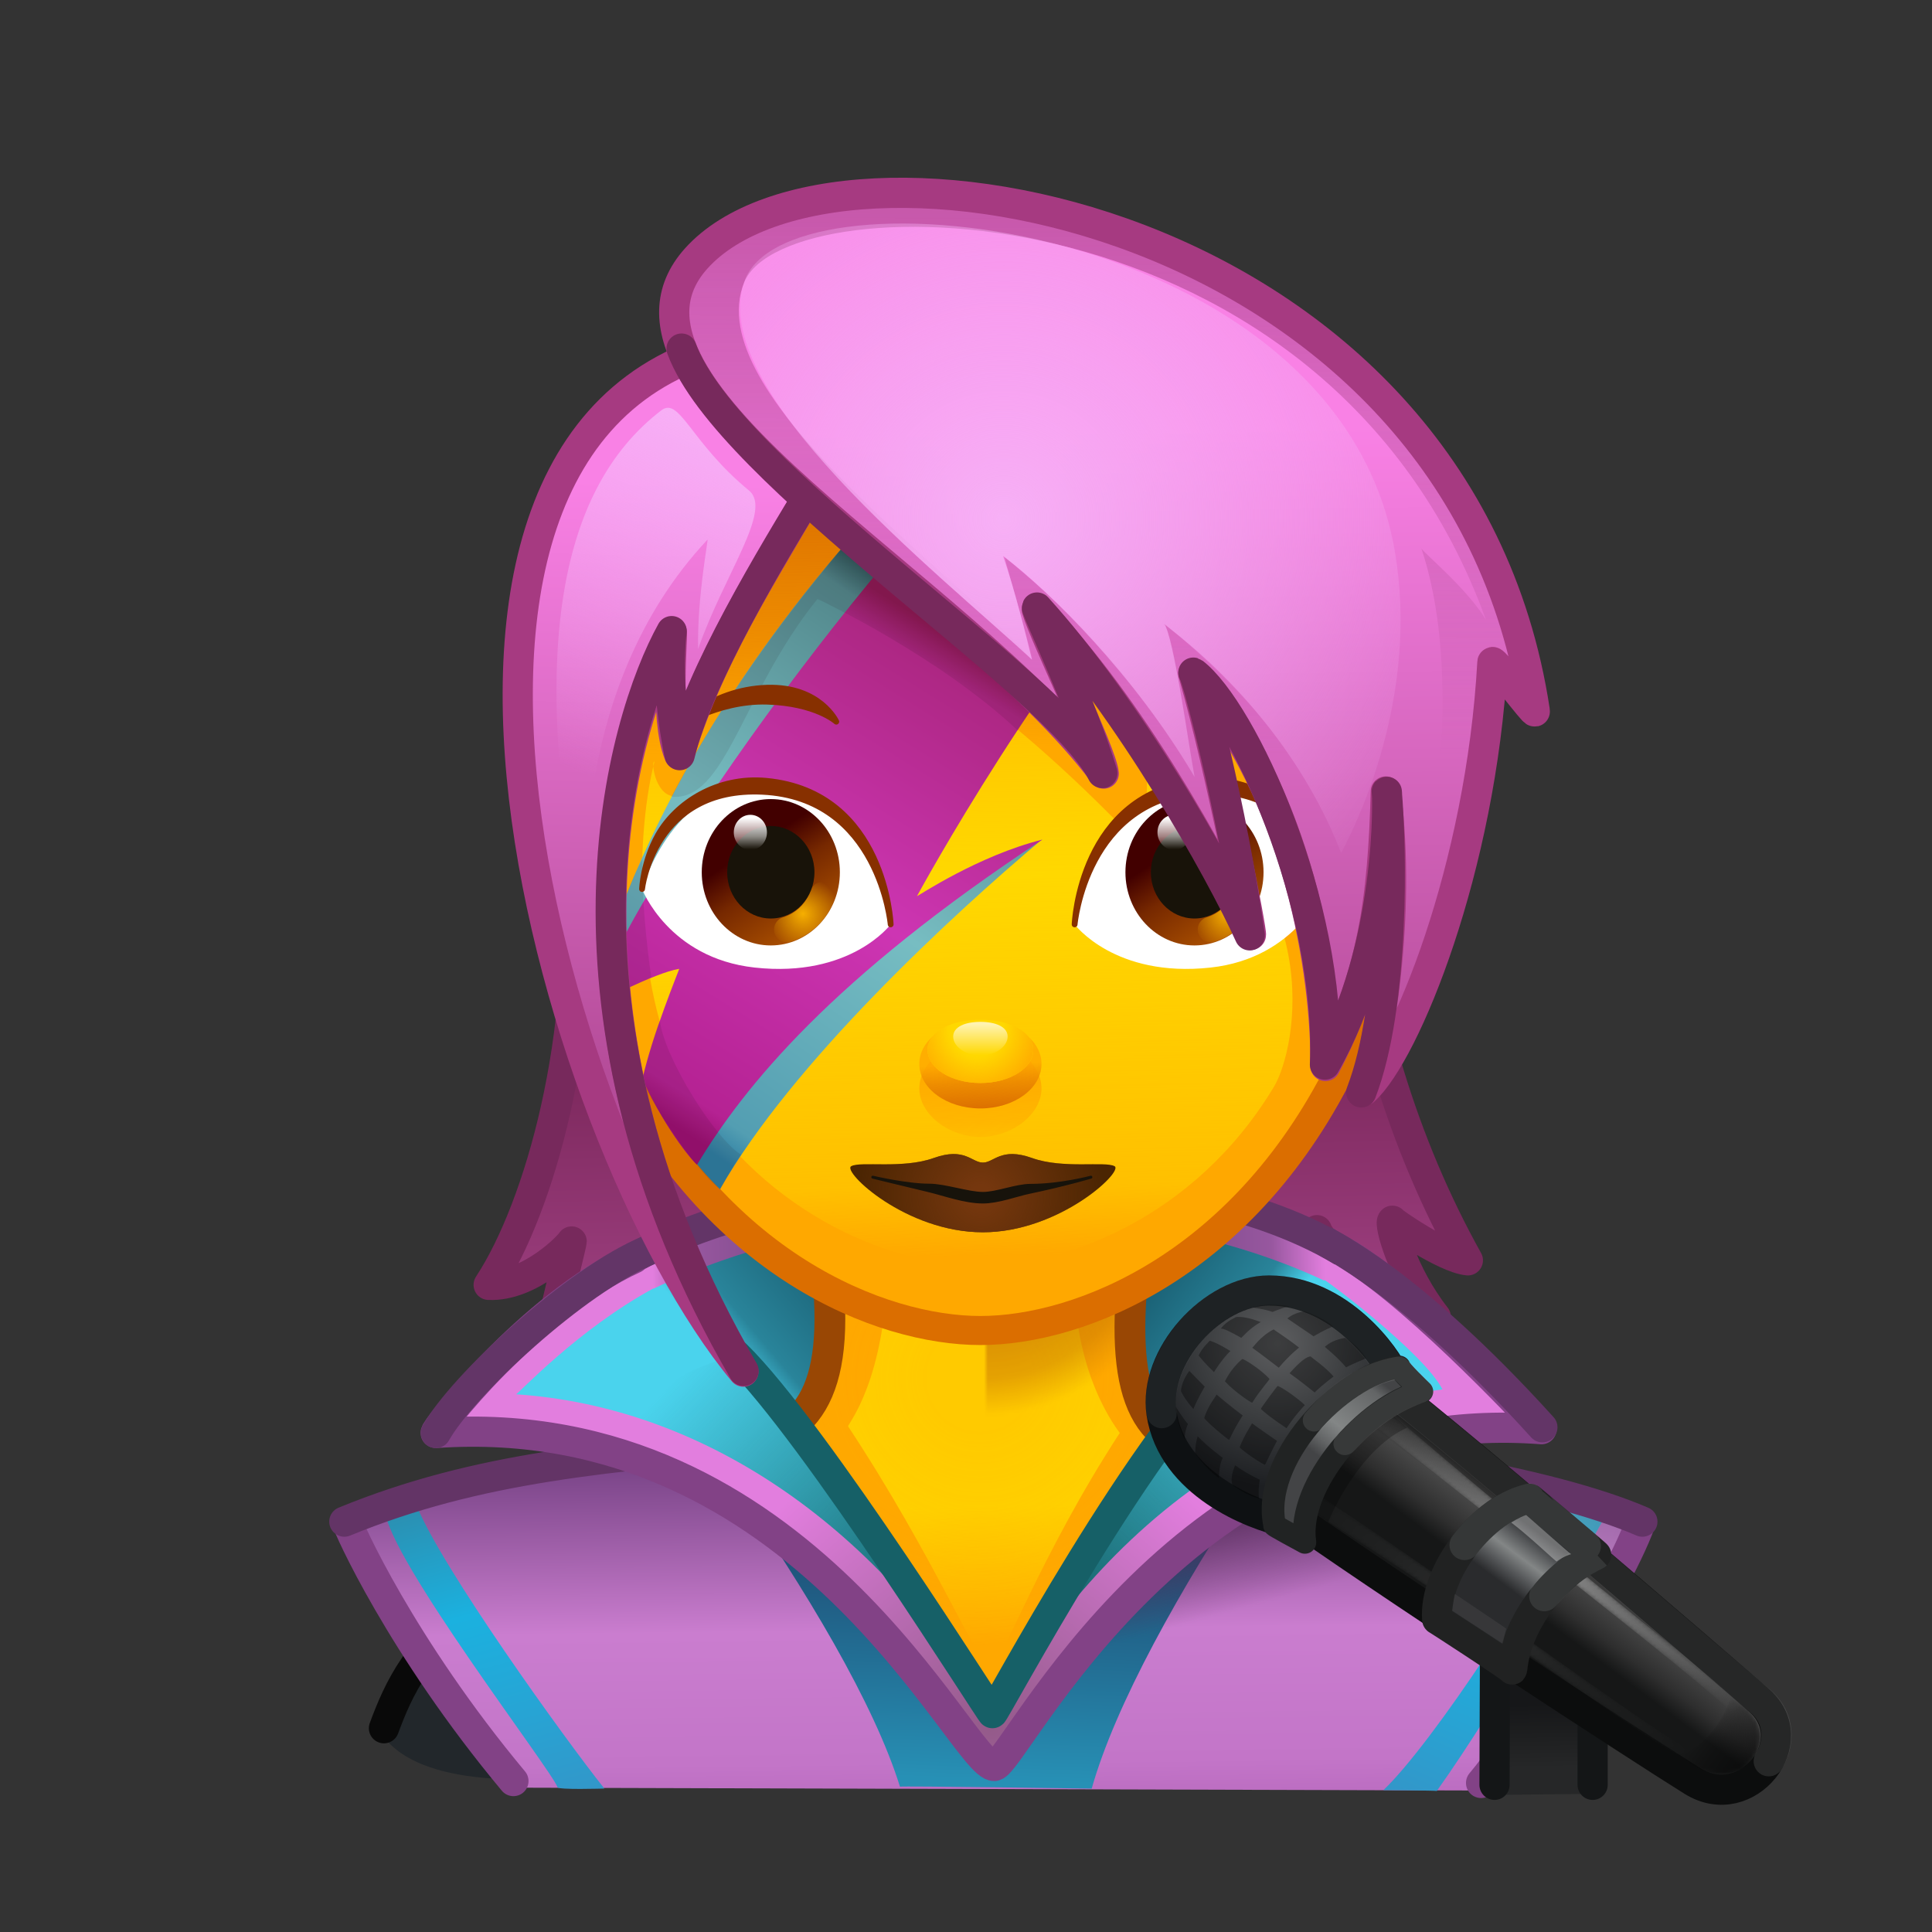 <svg xmlns="http://www.w3.org/2000/svg" xmlns:xlink="http://www.w3.org/1999/xlink" viewBox="0 0 512 512" width="512" height="512" style="width: 100%; height: 100%; transform: translate3d(0,0,0); content-visibility: visible;" preserveAspectRatio="xMidYMid meet"><rect x="0" y="0" width="512" height="512" fill="#333333" stroke="none"/><defs><clipPath id="__lottie_element_2"><rect width="512" height="512" x="0" y="0"></rect></clipPath><linearGradient id="__lottie_element_6" spreadMethod="pad" gradientUnits="userSpaceOnUse" x1="152" y1="211.5" x2="151.75" y2="194.75"><stop offset="0%" stop-color="rgb(38,39,40)"></stop><stop offset="51%" stop-color="rgb(30,31,32)"></stop><stop offset="100%" stop-color="rgb(22,23,25)"></stop></linearGradient><linearGradient id="__lottie_element_7" spreadMethod="pad" gradientUnits="userSpaceOnUse" x1="141" y1="136" x2="127" y2="154.75"><stop offset="0%" stop-color="rgb(22,23,23)"></stop><stop offset="13%" stop-color="rgb(46,46,46)"></stop><stop offset="34%" stop-color="rgb(70,70,70)"></stop><stop offset="69%" stop-color="rgb(46,46,46)"></stop><stop offset="92%" stop-color="rgb(22,23,23)"></stop></linearGradient><linearGradient id="__lottie_element_8" spreadMethod="pad" gradientUnits="userSpaceOnUse" x1="196.125" y1="200.25" x2="208.75" y2="209.625"><stop offset="0%" stop-color="rgb(0,0,0)"></stop><stop offset="37%" stop-color="rgb(0,0,0)"></stop><stop offset="100%" stop-color="rgb(0,0,0)"></stop></linearGradient><mask id="__lottie_element_10"><path fill="url(#__lottie_element_9)" d=" M202.938,192.875 C203.188,193 199.813,204.125 189.688,208.125 C194.313,213.25 203.876,215.282 208.438,209.625 C211.563,205.75 213.188,198.375 202.938,192.875z"></path></mask><linearGradient id="__lottie_element_9" spreadMethod="pad" gradientUnits="userSpaceOnUse" x1="196.125" y1="200.25" x2="208.75" y2="209.625"><stop stop-color="rgb(255,255,255)" offset="0%" stop-opacity="0"></stop><stop stop-color="rgb(255,255,255)" offset="39%" stop-opacity="0.5"></stop><stop stop-color="rgb(255,255,255)" offset="100%" stop-opacity="1"></stop></linearGradient><radialGradient id="__lottie_element_11" spreadMethod="pad" gradientUnits="userSpaceOnUse" cx="166" cy="142.25" r="66.287" fx="166" fy="142.25"><stop offset="0%" stop-color="rgb(255,255,255)"></stop><stop offset="37%" stop-color="rgb(255,255,255)"></stop><stop offset="100%" stop-color="rgb(255,255,255)"></stop></radialGradient><mask id="__lottie_element_13"><path fill="url(#__lottie_element_12)" d=" M109.188,114.25 C108.938,114.75 105.438,118 105.438,118.25 C202.938,195.25 209.188,199.5 210.438,206.375 C214.063,195.75 201.188,193 109.188,114.25z"></path></mask><radialGradient id="__lottie_element_12" spreadMethod="pad" gradientUnits="userSpaceOnUse" cx="166" cy="142.25" r="66.287" fx="166" fy="142.25"><stop stop-color="rgb(255,255,255)" offset="0%" stop-opacity="1"></stop><stop stop-color="rgb(255,255,255)" offset="39%" stop-opacity="0.5"></stop><stop stop-color="rgb(255,255,255)" offset="100%" stop-opacity="0"></stop></radialGradient><radialGradient id="__lottie_element_14" spreadMethod="pad" gradientUnits="userSpaceOnUse" cx="133.75" cy="173.75" r="68.03" fx="133.75" fy="173.75"><stop offset="0%" stop-color="rgb(255,255,255)"></stop><stop offset="37%" stop-color="rgb(255,255,255)"></stop><stop offset="100%" stop-color="rgb(255,255,255)"></stop></radialGradient><mask id="__lottie_element_16"><path fill="url(#__lottie_element_15)" d=" M84.563,133.125 C83.491,132.435 82.938,137.75 83.188,137.75 C178.563,198.125 196.813,220.25 206.438,211.125 C203.438,220.125 149.188,174.75 84.563,133.125z"></path></mask><radialGradient id="__lottie_element_15" spreadMethod="pad" gradientUnits="userSpaceOnUse" cx="133.75" cy="173.75" r="68.03" fx="133.75" fy="173.75"><stop stop-color="rgb(255,255,255)" offset="0%" stop-opacity="1"></stop><stop stop-color="rgb(255,255,255)" offset="39%" stop-opacity="0.5"></stop><stop stop-color="rgb(255,255,255)" offset="100%" stop-opacity="0"></stop></radialGradient><radialGradient id="__lottie_element_17" spreadMethod="pad" gradientUnits="userSpaceOnUse" cx="83" cy="99" r="38.153" fx="83" fy="99"><stop offset="0%" stop-color="rgb(74,76,77)"></stop><stop offset="0%" stop-color="rgb(83,85,87)"></stop><stop offset="0%" stop-color="rgb(93,94,96)"></stop><stop offset="50%" stop-color="rgb(61,63,65)"></stop><stop offset="100%" stop-color="rgb(29,31,34)"></stop></radialGradient><linearGradient id="__lottie_element_18" spreadMethod="pad" gradientUnits="userSpaceOnUse" x1="146.75" y1="165.75" x2="156.625" y2="152.5"><stop offset="0%" stop-color="rgb(42,43,45)"></stop><stop offset="26%" stop-color="rgb(86,88,90)"></stop><stop offset="51%" stop-color="rgb(131,134,134)"></stop><stop offset="76%" stop-color="rgb(86,88,90)"></stop><stop offset="100%" stop-color="rgb(42,43,45)"></stop></linearGradient><linearGradient id="__lottie_element_19" spreadMethod="pad" gradientUnits="userSpaceOnUse" x1="112.875" y1="111.125" x2="91.875" y2="138.75"><stop offset="0%" stop-color="rgb(67,68,70)"></stop><stop offset="9%" stop-color="rgb(99,101,102)"></stop><stop offset="46%" stop-color="rgb(131,134,134)"></stop><stop offset="62%" stop-color="rgb(99,101,102)"></stop><stop offset="74%" stop-color="rgb(67,68,70)"></stop></linearGradient><linearGradient id="__lottie_element_23" spreadMethod="pad" gradientUnits="userSpaceOnUse" x1="-89.5" y1="-128.5" x2="-93.5" y2="28.5"><stop offset="0%" stop-color="rgb(249,129,229)"></stop><stop offset="50%" stop-color="rgb(215,103,191)"></stop><stop offset="100%" stop-color="rgb(181,76,153)"></stop></linearGradient><linearGradient id="__lottie_element_24" spreadMethod="pad" gradientUnits="userSpaceOnUse" x1="-61" y1="-133.5" x2="-130" y2="26"><stop offset="0%" stop-color="rgb(137,37,102)"></stop><stop offset="8%" stop-color="rgb(140,41,105)"></stop><stop offset="23%" stop-color="rgb(143,44,108)"></stop><stop offset="74%" stop-color="rgb(140,41,105)"></stop><stop offset="100%" stop-color="rgb(137,37,102)"></stop></linearGradient><mask id="__lottie_element_26"><path fill="url(#__lottie_element_25)" d=" M-80.5,-158 C-145.624,-122.337 -116.5,17.5 -76.5,80 C-77.5,69.5 -117.5,-4.25 -77.5,-91.25 C-78.25,-91 -103,-61 -101.25,-10.25 C-112,-57.75 -114.75,-125 -81.25,-146.75 C-75.604,-150.416 -74.284,-140.996 -57.75,-126.25 C-48.5,-118 -77,-86.75 -73.25,-67.25 C-68,-76.5 -39.25,-127.25 -39.75,-132.5 C-41.755,-153.553 -59.5,-169.5 -80.5,-158z"></path></mask><linearGradient id="__lottie_element_25" spreadMethod="pad" gradientUnits="userSpaceOnUse" x1="-61" y1="-133.5" x2="-130" y2="26"><stop stop-color="rgb(255,255,255)" offset="0%" stop-opacity="1"></stop><stop stop-color="rgb(255,255,255)" offset="9%" stop-opacity="0.6"></stop><stop stop-color="rgb(255,255,255)" offset="23%" stop-opacity="0.2"></stop><stop stop-color="rgb(255,255,255)" offset="74%" stop-opacity="0.6"></stop><stop stop-color="rgb(255,255,255)" offset="100%" stop-opacity="1"></stop></linearGradient><linearGradient id="__lottie_element_27" spreadMethod="pad" gradientUnits="userSpaceOnUse" x1="-66" y1="-145" x2="-104.5" y2="-52"><stop offset="0%" stop-color="rgb(247,176,246)" stop-opacity="1"></stop><stop offset="50%" stop-color="rgb(247,176,246)" stop-opacity="0.5"></stop><stop offset="100%" stop-color="rgb(247,176,246)" stop-opacity="0"></stop></linearGradient><linearGradient id="__lottie_element_28" spreadMethod="pad" gradientUnits="userSpaceOnUse" x1="26" y1="-142" x2="28.5" y2="32"><stop offset="0%" stop-color="rgb(249,129,229)"></stop><stop offset="50%" stop-color="rgb(215,103,191)"></stop><stop offset="100%" stop-color="rgb(181,76,153)"></stop></linearGradient><linearGradient id="__lottie_element_29" spreadMethod="pad" gradientUnits="userSpaceOnUse" x1="-12" y1="-56.5" x2="-11.5" y2="-210.5"><stop offset="0%" stop-color="rgb(143,44,108)" stop-opacity="0"></stop><stop offset="50%" stop-color="rgb(143,44,108)" stop-opacity="0.5"></stop><stop offset="100%" stop-color="rgb(143,44,108)" stop-opacity="1"></stop></linearGradient><radialGradient id="__lottie_element_30" spreadMethod="pad" gradientUnits="userSpaceOnUse" cx="10" cy="-118.5" r="142.127" fx="10" fy="-118.5"><stop offset="0%" stop-color="rgb(247,176,246)" stop-opacity="1"></stop><stop offset="48%" stop-color="rgb(247,176,246)" stop-opacity="0.5"></stop><stop offset="96%" stop-color="rgb(247,176,246)" stop-opacity="0"></stop><stop offset="97%" stop-color="rgb(247,176,246)" stop-opacity="0"></stop><stop offset="100%" stop-color="rgb(247,176,246)" stop-opacity="0"></stop></radialGradient><radialGradient id="__lottie_element_34" spreadMethod="pad" gradientUnits="userSpaceOnUse" cx="-2.676" cy="130.711" r="42.441" fx="-2.676" fy="130.711"><stop offset="8%" stop-color="rgb(117,55,14)" stop-opacity="1"></stop><stop offset="54%" stop-color="rgb(117,55,14)" stop-opacity="0.5"></stop><stop offset="100%" stop-color="rgb(117,55,14)" stop-opacity="0"></stop></radialGradient><linearGradient id="__lottie_element_41" spreadMethod="pad" gradientUnits="userSpaceOnUse" x1="-3.176" y1="85.711" x2="-2.301" y2="116.671"><stop offset="0%" stop-color="rgb(255,168,0)" stop-opacity="1"></stop><stop offset="65%" stop-color="rgb(255,168,0)" stop-opacity="0.5"></stop><stop offset="100%" stop-color="rgb(255,168,0)" stop-opacity="0"></stop></linearGradient><linearGradient id="__lottie_element_42" spreadMethod="pad" gradientUnits="userSpaceOnUse" x1="-2.051" y1="103.961" x2="-2.926" y2="80.64"><stop offset="10%" stop-color="rgb(219,110,0)" stop-opacity="1"></stop><stop offset="49%" stop-color="rgb(219,110,0)" stop-opacity="0.5"></stop><stop offset="78%" stop-color="rgb(219,110,0)" stop-opacity="0"></stop></linearGradient><radialGradient id="__lottie_element_43" spreadMethod="pad" gradientUnits="userSpaceOnUse" cx="-3.926" cy="73.961" r="22.907" fx="-3.926" fy="73.961"><stop offset="40%" stop-color="rgb(255,168,0)" stop-opacity="0"></stop><stop offset="70%" stop-color="rgb(255,168,0)" stop-opacity="0.5"></stop><stop offset="100%" stop-color="rgb(255,168,0)" stop-opacity="1"></stop></radialGradient><linearGradient id="__lottie_element_44" spreadMethod="pad" gradientUnits="userSpaceOnUse" x1="-2.926" y1="71.961" x2="-2.926" y2="82.617"><stop offset="0%" stop-color="rgb(255,255,254)" stop-opacity="1"></stop><stop offset="50%" stop-color="rgb(255,255,254)" stop-opacity="0.5"></stop><stop offset="100%" stop-color="rgb(255,255,254)" stop-opacity="0"></stop></linearGradient><linearGradient id="__lottie_element_48" spreadMethod="pad" gradientUnits="userSpaceOnUse" x1="-80.738" y1="10.899" x2="-61.713" y2="39.979"><stop offset="0%" stop-color="rgb(66,0,0)"></stop><stop offset="37%" stop-color="rgb(118,40,0)"></stop><stop offset="100%" stop-color="rgb(170,80,0)"></stop></linearGradient><radialGradient id="__lottie_element_49" spreadMethod="pad" gradientUnits="userSpaceOnUse" cx="-63.926" cy="33.961" r="12.806" fx="-63.926" fy="33.961"><stop offset="0%" stop-color="rgb(246,175,0)" stop-opacity="1"></stop><stop offset="50%" stop-color="rgb(246,175,0)" stop-opacity="0.5"></stop><stop offset="100%" stop-color="rgb(246,175,0)" stop-opacity="0"></stop></radialGradient><linearGradient id="__lottie_element_50" spreadMethod="pad" gradientUnits="userSpaceOnUse" x1="-82.926" y1="0.961" x2="-82.926" y2="11.783"><stop offset="0%" stop-color="rgb(255,255,255)" stop-opacity="1"></stop><stop offset="60%" stop-color="rgb(255,255,255)" stop-opacity="0.5"></stop><stop offset="100%" stop-color="rgb(255,255,255)" stop-opacity="0"></stop></linearGradient><linearGradient id="__lottie_element_51" spreadMethod="pad" gradientUnits="userSpaceOnUse" x1="-80.738" y1="10.899" x2="-61.713" y2="39.979"><stop offset="0%" stop-color="rgb(66,0,0)"></stop><stop offset="37%" stop-color="rgb(118,40,0)"></stop><stop offset="100%" stop-color="rgb(170,80,0)"></stop></linearGradient><radialGradient id="__lottie_element_52" spreadMethod="pad" gradientUnits="userSpaceOnUse" cx="-63.926" cy="33.961" r="12.806" fx="-63.926" fy="33.961"><stop offset="0%" stop-color="rgb(246,175,0)" stop-opacity="1"></stop><stop offset="50%" stop-color="rgb(246,175,0)" stop-opacity="0.5"></stop><stop offset="100%" stop-color="rgb(246,175,0)" stop-opacity="0"></stop></radialGradient><linearGradient id="__lottie_element_53" spreadMethod="pad" gradientUnits="userSpaceOnUse" x1="-82.926" y1="0.961" x2="-82.926" y2="11.783"><stop offset="0%" stop-color="rgb(255,255,255)" stop-opacity="1"></stop><stop offset="60%" stop-color="rgb(255,255,255)" stop-opacity="0.5"></stop><stop offset="100%" stop-color="rgb(255,255,255)" stop-opacity="0"></stop></linearGradient><linearGradient id="__lottie_element_57" spreadMethod="pad" gradientUnits="userSpaceOnUse" x1="-2" y1="-90.5" x2="-87" y2="36.5"><stop offset="0%" stop-color="rgb(44,82,85)"></stop><stop offset="6%" stop-color="rgb(82,135,139)"></stop><stop offset="50%" stop-color="rgb(119,189,194)"></stop><stop offset="94%" stop-color="rgb(83,158,178)"></stop><stop offset="100%" stop-color="rgb(46,127,163)"></stop></linearGradient><linearGradient id="__lottie_element_58" spreadMethod="pad" gradientUnits="userSpaceOnUse" x1="-80.5" y1="40.5" x2="-2" y2="-86"><stop offset="0%" stop-color="rgb(157,16,115)"></stop><stop offset="6%" stop-color="rgb(181,34,147)"></stop><stop offset="50%" stop-color="rgb(205,53,179)"></stop><stop offset="94%" stop-color="rgb(173,39,131)"></stop><stop offset="100%" stop-color="rgb(141,24,83)"></stop></linearGradient><linearGradient id="__lottie_element_62" spreadMethod="pad" gradientUnits="userSpaceOnUse" x1="-3.676" y1="-115.789" x2="-0.926" y2="16.527"><stop offset="0%" stop-color="rgb(219,110,0)" stop-opacity="1"></stop><stop offset="38%" stop-color="rgb(219,110,0)" stop-opacity="0.5"></stop><stop offset="70%" stop-color="rgb(219,110,0)" stop-opacity="0"></stop></linearGradient><linearGradient id="__lottie_element_63" spreadMethod="pad" gradientUnits="userSpaceOnUse" x1="-8.926" y1="-86.539" x2="-4.426" y2="151.723"><stop offset="0%" stop-color="rgb(255,216,0)" stop-opacity="0"></stop><stop offset="14%" stop-color="rgb(255,216,0)" stop-opacity="0.5"></stop><stop offset="45%" stop-color="rgb(255,216,0)" stop-opacity="1"></stop><stop offset="90%" stop-color="rgb(255,216,0)" stop-opacity="0.5"></stop><stop offset="100%" stop-color="rgb(255,216,0)" stop-opacity="0"></stop></linearGradient><linearGradient id="__lottie_element_67" spreadMethod="pad" gradientUnits="userSpaceOnUse" x1="4.5" y1="133" x2="5.5" y2="220.5"><stop offset="0%" stop-color="rgb(124,70,138)"></stop><stop offset="25%" stop-color="rgb(163,98,172)"></stop><stop offset="49%" stop-color="rgb(202,125,207)"></stop><stop offset="89%" stop-color="rgb(195,117,200)"></stop><stop offset="100%" stop-color="rgb(187,109,193)"></stop></linearGradient><linearGradient id="__lottie_element_68" spreadMethod="pad" gradientUnits="userSpaceOnUse" x1="-163.5" y1="123.5" x2="-135.5" y2="228"><stop offset="0%" stop-color="rgb(58,109,131)"></stop><stop offset="22%" stop-color="rgb(43,143,177)"></stop><stop offset="51%" stop-color="rgb(27,177,223)"></stop><stop offset="78%" stop-color="rgb(39,164,212)"></stop><stop offset="100%" stop-color="rgb(50,151,201)"></stop></linearGradient><linearGradient id="__lottie_element_69" spreadMethod="pad" gradientUnits="userSpaceOnUse" x1="184.5" y1="129.5" x2="142.5" y2="230"><stop offset="0%" stop-color="rgb(58,109,131)"></stop><stop offset="22%" stop-color="rgb(43,143,177)"></stop><stop offset="51%" stop-color="rgb(27,177,223)"></stop><stop offset="78%" stop-color="rgb(39,164,212)"></stop><stop offset="100%" stop-color="rgb(50,151,201)"></stop></linearGradient><linearGradient id="__lottie_element_70" spreadMethod="pad" gradientUnits="userSpaceOnUse" x1="29" y1="149.5" x2="26.5" y2="216.5"><stop offset="0%" stop-color="rgb(30,71,111)"></stop><stop offset="50%" stop-color="rgb(34,108,146)"></stop><stop offset="100%" stop-color="rgb(39,144,181)"></stop></linearGradient><radialGradient id="__lottie_element_71" spreadMethod="pad" gradientUnits="userSpaceOnUse" cx="-119" cy="130" r="84.599" fx="-119" fy="130"><stop offset="0%" stop-color="rgb(255,255,255)"></stop><stop offset="31%" stop-color="rgb(255,255,255)"></stop><stop offset="100%" stop-color="rgb(255,255,255)"></stop></radialGradient><mask id="__lottie_element_73"><path fill="url(#__lottie_element_72)" d=" M-48.75,126.5 C-101,128 -162.5,143.602 -162.5,148.75 C-162.5,150.25 -159.25,157.75 -158.75,158 C-145.5,149.5 -83.75,140.75 -38.25,134 C-32.228,133.107 -43.55,126.351 -48.75,126.5z"></path></mask><radialGradient id="__lottie_element_72" spreadMethod="pad" gradientUnits="userSpaceOnUse" cx="-119" cy="130" r="84.599" fx="-119" fy="130"><stop stop-color="rgb(255,255,255)" offset="0%" stop-opacity="1"></stop><stop stop-color="rgb(255,255,255)" offset="32%" stop-opacity="0.5"></stop><stop stop-color="rgb(255,255,255)" offset="100%" stop-opacity="0"></stop></radialGradient><radialGradient id="__lottie_element_74" spreadMethod="pad" gradientUnits="userSpaceOnUse" cx="134.5" cy="128.5" r="77.473" fx="134.5" fy="128.5"><stop offset="0%" stop-color="rgb(255,255,255)"></stop><stop offset="31%" stop-color="rgb(255,255,255)"></stop><stop offset="100%" stop-color="rgb(255,255,255)"></stop></radialGradient><mask id="__lottie_element_76"><path fill="url(#__lottie_element_75)" d=" M78,126.75 C77.75,126.75 61.483,133.753 74.75,135.75 C98,139.25 167,152.25 174.25,157.75 C174.5,157.25 180.136,148.772 179,148.25 C136,128.5 90.75,130 78,126.75z"></path></mask><radialGradient id="__lottie_element_75" spreadMethod="pad" gradientUnits="userSpaceOnUse" cx="134.5" cy="128.5" r="77.473" fx="134.5" fy="128.5"><stop stop-color="rgb(255,255,255)" offset="0%" stop-opacity="1"></stop><stop stop-color="rgb(255,255,255)" offset="32%" stop-opacity="0.5"></stop><stop stop-color="rgb(255,255,255)" offset="100%" stop-opacity="0"></stop></radialGradient><linearGradient id="__lottie_element_77" spreadMethod="pad" gradientUnits="userSpaceOnUse" x1="95.5" y1="133" x2="103.5" y2="162"><stop offset="0%" stop-color="rgb(84,43,87)"></stop><stop offset="43%" stop-color="rgb(84,43,87)"></stop><stop offset="100%" stop-color="rgb(84,43,87)"></stop></linearGradient><mask id="__lottie_element_79"><path fill="url(#__lottie_element_78)" d=" M73.5,128 C59,124 4.5,205 8,213.5 C15,223 162.5,167 177,148 C169.5,137 85.5,126 73.5,128z"></path></mask><linearGradient id="__lottie_element_78" spreadMethod="pad" gradientUnits="userSpaceOnUse" x1="95.5" y1="133" x2="103.5" y2="162"><stop stop-color="rgb(255,255,255)" offset="0%" stop-opacity="1"></stop><stop stop-color="rgb(255,255,255)" offset="47%" stop-opacity="0.5"></stop><stop stop-color="rgb(255,255,255)" offset="100%" stop-opacity="0"></stop></linearGradient><linearGradient id="__lottie_element_80" spreadMethod="pad" gradientUnits="userSpaceOnUse" x1="-100" y1="134.25" x2="-105.75" y2="157"><stop offset="0%" stop-color="rgb(84,43,87)"></stop><stop offset="43%" stop-color="rgb(84,43,87)"></stop><stop offset="100%" stop-color="rgb(84,43,87)"></stop></linearGradient><mask id="__lottie_element_82"><path fill="url(#__lottie_element_81)" d=" M7,216 C-8.5,215.5 -120,169.5 -164.5,147 C-143,140 -105.535,129.199 -47.751,126.223 C10.5,214.25 -4,191 7,216z"></path></mask><linearGradient id="__lottie_element_81" spreadMethod="pad" gradientUnits="userSpaceOnUse" x1="-100" y1="134.25" x2="-105.75" y2="157"><stop stop-color="rgb(255,255,255)" offset="0%" stop-opacity="1"></stop><stop stop-color="rgb(255,255,255)" offset="47%" stop-opacity="0.5"></stop><stop stop-color="rgb(255,255,255)" offset="100%" stop-opacity="0"></stop></linearGradient><linearGradient id="__lottie_element_83" spreadMethod="pad" gradientUnits="userSpaceOnUse" x1="0" y1="0" x2="100" y2="0"><stop offset="0%" stop-color="rgb(58,109,131)"></stop><stop offset="22%" stop-color="rgb(43,143,177)"></stop><stop offset="51%" stop-color="rgb(27,177,223)"></stop><stop offset="78%" stop-color="rgb(39,164,212)"></stop><stop offset="100%" stop-color="rgb(50,151,201)"></stop></linearGradient><linearGradient id="__lottie_element_84" spreadMethod="pad" gradientUnits="userSpaceOnUse" x1="-75" y1="107.5" x2="-9" y2="172"><stop offset="0%" stop-color="rgb(22,96,103)" stop-opacity="0"></stop><stop offset="50%" stop-color="rgb(22,96,103)" stop-opacity="0.5"></stop><stop offset="100%" stop-color="rgb(22,96,103)" stop-opacity="1"></stop></linearGradient><linearGradient id="__lottie_element_85" spreadMethod="pad" gradientUnits="userSpaceOnUse" x1="90" y1="109.5" x2="29.5" y2="174"><stop offset="0%" stop-color="rgb(22,96,103)" stop-opacity="0"></stop><stop offset="50%" stop-color="rgb(22,96,103)" stop-opacity="0.5"></stop><stop offset="100%" stop-color="rgb(22,96,103)" stop-opacity="1"></stop></linearGradient><radialGradient id="__lottie_element_86" spreadMethod="pad" gradientUnits="userSpaceOnUse" cx="6.5" cy="201.5" r="80.502" fx="6.5" fy="201.5"><stop offset="0%" stop-color="rgb(147,90,137)"></stop><stop offset="50%" stop-color="rgb(186,108,180)"></stop><stop offset="100%" stop-color="rgb(226,126,222)"></stop></radialGradient><linearGradient id="__lottie_element_87" spreadMethod="pad" gradientUnits="userSpaceOnUse" x1="0" y1="0" x2="100" y2="0"><stop offset="0%" stop-color="rgb(35,20,65)"></stop><stop offset="51%" stop-color="rgb(35,20,65)"></stop><stop offset="100%" stop-color="rgb(35,20,65)"></stop></linearGradient><mask id="__lottie_element_89"><path fill="url(#__lottie_element_88)" d=" M-81.75,70.5 C-88.625,71.75 -94.125,76.625 -94.25,76.375 C-87.25,93.375 -61,115.5 -56.875,110.875 C-53.743,107.363 -71.125,99.75 -81.75,70.5z"></path></mask><linearGradient id="__lottie_element_88" spreadMethod="pad" gradientUnits="userSpaceOnUse" x1="0" y1="0" x2="100" y2="0"><stop stop-color="rgb(255,255,255)" offset="0%" stop-opacity="1"></stop><stop stop-color="rgb(255,255,255)" offset="49%" stop-opacity="0.5"></stop><stop stop-color="rgb(255,255,255)" offset="100%" stop-opacity="0"></stop></linearGradient><linearGradient id="__lottie_element_93" spreadMethod="pad" gradientUnits="userSpaceOnUse" x1="0" y1="142.647" x2="0.98" y2="178.431"><stop offset="0%" stop-color="rgb(255,216,0)" stop-opacity="1"></stop><stop offset="50%" stop-color="rgb(255,216,0)" stop-opacity="0.5"></stop><stop offset="100%" stop-color="rgb(255,216,0)" stop-opacity="0"></stop></linearGradient><radialGradient id="__lottie_element_94" spreadMethod="pad" gradientUnits="userSpaceOnUse" cx="-1.471" cy="65.196" r="53.924" fx="-1.471" fy="65.196"><stop offset="27%" stop-color="rgb(181,102,6)"></stop><stop offset="82%" stop-color="rgb(181,102,6)"></stop><stop offset="100%" stop-color="rgb(181,102,6)"></stop></radialGradient><mask id="__lottie_element_96"><path fill="url(#__lottie_element_95)" d=" M38.586,78.585 C38.586,78.585 -41.566,78.585 -41.566,78.585 C-41.566,78.585 -32.128,125.245 -67.062,127.801 C-71.834,215.441 48.265,256.618 60.651,128.782 C31.598,127.206 38.586,78.585 38.586,78.585z"></path></mask><radialGradient id="__lottie_element_95" spreadMethod="pad" gradientUnits="userSpaceOnUse" cx="-1.471" cy="65.196" r="53.924" fx="-1.471" fy="65.196"><stop stop-color="rgb(255,255,255)" offset="29%" stop-opacity="1"></stop><stop stop-color="rgb(255,255,255)" offset="82%" stop-opacity="0.5"></stop><stop stop-color="rgb(255,255,255)" offset="100%" stop-opacity="0"></stop></radialGradient><radialGradient id="__lottie_element_97" spreadMethod="pad" gradientUnits="userSpaceOnUse" cx="-1.542" cy="109.233" r="66.907" fx="-1.542" fy="109.233"><stop offset="20%" stop-color="rgb(255,168,0)" stop-opacity="1"></stop><stop offset="68%" stop-color="rgb(255,168,0)" stop-opacity="0.5"></stop><stop offset="100%" stop-color="rgb(255,168,0)" stop-opacity="0"></stop></radialGradient><linearGradient id="__lottie_element_101" spreadMethod="pad" gradientUnits="userSpaceOnUse" x1="30.25" y1="60.25" x2="80.5" y2="97.25"><stop offset="0%" stop-color="rgb(8,52,70)"></stop><stop offset="85%" stop-color="rgb(41,132,154)"></stop><stop offset="100%" stop-color="rgb(74,211,237)"></stop></linearGradient><linearGradient id="__lottie_element_102" spreadMethod="pad" gradientUnits="userSpaceOnUse" x1="-9.25" y1="55.75" x2="-65.25" y2="103"><stop offset="0%" stop-color="rgb(8,52,70)"></stop><stop offset="85%" stop-color="rgb(41,132,154)"></stop><stop offset="100%" stop-color="rgb(74,211,237)"></stop></linearGradient><linearGradient id="__lottie_element_103" spreadMethod="pad" gradientUnits="userSpaceOnUse" x1="-83" y1="84.25" x2="95.25" y2="81.5"><stop offset="0%" stop-color="rgb(226,126,222)"></stop><stop offset="0%" stop-color="rgb(226,126,222)"></stop><stop offset="0%" stop-color="rgb(226,126,222)"></stop><stop offset="6%" stop-color="rgb(151,87,159)"></stop><stop offset="50%" stop-color="rgb(77,49,97)"></stop><stop offset="92%" stop-color="rgb(151,87,159)"></stop><stop offset="100%" stop-color="rgb(226,126,222)"></stop></linearGradient><linearGradient id="__lottie_element_107" spreadMethod="pad" gradientUnits="userSpaceOnUse" x1="83" y1="25.5" x2="88.5" y2="276.5"><stop offset="0%" stop-color="rgb(126,41,94)"></stop><stop offset="50%" stop-color="rgb(187,85,161)"></stop><stop offset="100%" stop-color="rgb(249,129,229)"></stop></linearGradient></defs><g clip-path="url(#__lottie_element_2)"><g style="display: block;" transform="matrix(1,0,0,1,256,256)" opacity="1"><g opacity="1" transform="matrix(1,0,0,1,0,0)"><path fill="url(#__lottie_element_107)" fill-opacity="1" d=" M101,-27.5 C98.177,-55.375 -106.786,-60.884 -104,-28.5 C-100,18 -113,64 -126.5,84.5 C-115.5,85 -105,74 -104.5,73 C-104.5,73.5 -107.5,85.5 -111,100.5 C-98.5,96.5 -80,82 -80,82 C-80.5,83.5 -75.5,98 -73.5,108 C-27.5,101 -12,53.5 5.5,52 C20,53.5 52,105 96.5,103.5 C93,93 92,70 93,70 C92.5,70 101,84 124.5,93 C115.5,81.5 112,68 113,67.5 C112.5,67.5 127,77.5 133,78 C116,47.5 105,12 101,-27.5z"></path><path stroke-linecap="round" stroke-linejoin="round" fill-opacity="0" stroke="rgb(119,41,92)" stroke-opacity="1" stroke-width="8" d=" M101,-27.5 C98.177,-55.375 -106.786,-60.884 -104,-28.5 C-100,18 -113,64 -126.5,84.5 C-115.5,85 -105,74 -104.5,73 C-104.5,73.5 -107.5,85.5 -111,100.5 C-98.5,96.5 -80,82 -80,82 C-80.5,83.5 -75.5,98 -73.5,108 C-27.5,101 -12,53.5 5.5,52 C20,53.5 52,105 96.5,103.5 C93,93 92,70 93,70 C92.5,70 101,84 124.5,93 C115.5,81.5 112,68 113,67.5 C112.5,67.5 127,77.5 133,78 C116,47.5 105,12 101,-27.5z"></path></g></g><g style="display: block;" transform="matrix(1,0,0,1,256,256)" opacity="1"><g opacity="1" transform="matrix(1,0,0,1,0,0)"><path fill="url(#__lottie_element_101)" fill-opacity="1" d=" M0,58 C-44,235.5 72.25,168.75 99.75,75.25 C58,61.75 17.25,55 0,58z"></path></g><g opacity="1" transform="matrix(1,0,0,1,0,0)"><path fill="url(#__lottie_element_102)" fill-opacity="1" d=" M10.25,58.25 C-27.25,58.75 -83.5,70 -86.75,77.25 C-38.75,193.25 40.5,211 10.25,58.25z"></path></g><g opacity="1" transform="matrix(1,0,0,1,0,0)"><path fill="url(#__lottie_element_103)" fill-opacity="1" d=" M-98.5,84.75 C-106.574,90.17 -97.954,93.592 -91.5,90 C-36.25,59.25 46.5,58.25 99.75,85.75 C118.808,95.592 112.76,86.604 107.5,82.25 C62.5,45 -44.5,48.5 -98.5,84.75z"></path></g><g opacity="1" transform="matrix(1,0,0,1,0,0)"><path stroke-linecap="round" stroke-linejoin="miter" fill-opacity="0" stroke-miterlimit="4" stroke="rgb(99,53,103)" stroke-opacity="1" stroke-width="8" d=" M-87.625,77.094 C-42.875,52.594 51.75,46.875 99.5,75.5"></path></g></g><g style="display: block;" transform="matrix(1.02,0,0,1.02,261.27,253.749)" opacity="1"><g opacity="1" transform="matrix(1,0,0,1,0,0)"><path fill="rgb(255,168,0)" fill-opacity="1" d=" M-40.951,79.167 C-37.029,123.775 -54.187,122.794 -67.912,128.676 C-55.657,236.029 51.206,237.99 60.52,128.676 C51.696,128.186 32.579,122.304 37.971,79.657 C38.461,76.716 -38.5,75.736 -40.951,79.167z"></path></g><g opacity="1" transform="matrix(1,0,0,1,0,0)"><path fill="url(#__lottie_element_93)" fill-opacity="1" d=" M23.02,79.657 C23.09,77.637 -25.486,77.676 -25.51,79.167 C-26,109.804 -35.804,121.079 -35.804,121.814 C-13.745,155.147 -1.23,185.197 1.206,184.926 C3.412,184.681 14.441,154.656 34.784,123.529 C34.539,123.039 22.04,108.088 23.02,79.657z"></path></g><g opacity="1" transform="matrix(1,0,0,1,0,0)"><path fill="url(#__lottie_element_94)" mask="url(#__lottie_element_96)" fill-opacity="1" d="M0 0 M38.586,78.585 C38.586,78.585 -41.566,78.585 -41.566,78.585 C-41.566,78.585 -32.128,125.245 -67.062,127.801 C-71.834,215.441 48.265,256.618 60.651,128.782 C31.598,127.206 38.586,78.585 38.586,78.585z"></path></g><g opacity="0.3" transform="matrix(1,0,0,1,0,0)"><path fill="url(#__lottie_element_97)" fill-opacity="1" d=" M39.586,78.585 C39.586,78.585 -40.566,78.585 -40.566,78.585 C-40.566,78.585 -32.618,128.186 -68.023,126.821 C-50.265,245.833 59.049,225.736 59.2,128.292 C28.167,125.246 39.586,78.585 39.586,78.585z"></path></g><g opacity="1" transform="matrix(1,0,0,1,0,0)"><path stroke-linecap="round" stroke-linejoin="round" fill-opacity="0" stroke="rgb(153,71,4)" stroke-opacity="1" stroke-width="8" d=" M59.67,128.723 C40.911,126.716 34.539,113.481 38.586,78.585 C37.97,76.716 -34.579,74.265 -41.566,78.585 C-37.03,115.441 -47.814,123.774 -64.611,127.742"></path></g></g><g style="display: block;" transform="matrix(1,0,0,1,256,256)" opacity="1"><g opacity="1" transform="matrix(1,0,0,1,0,0)"><g opacity="1" transform="matrix(1,0,0,1,0,0)"><path fill="rgb(34,39,43)" fill-opacity="1" d=" M167.75,202.75 C159.594,179.447 98.5,162 37.723,158.594 C2.5,194.25 14.5,210.25 -19.246,161.506 C-90.25,159 -143.083,167.633 -155.75,202 C-153.75,205.75 -147.5,214.75 -121.75,215.5 C-122.25,216 138.5,215.25 138,215.25 C144.25,215.25 162.75,213.25 167.75,202.75z"></path></g><g opacity="1" transform="matrix(1,0,0,1,0,0)"><path fill="rgb(34,39,43)" fill-opacity="1" d=" M166.5,202.5 C155.25,176 121.499,172.588 56.392,163.796 C9,205.5 15.5,243.5 -38.5,155.5 C-132,151 -146.75,181.75 -154.25,202"></path><path stroke-linecap="round" stroke-linejoin="miter" fill-opacity="0" stroke-miterlimit="4" stroke="rgb(9,9,9)" stroke-opacity="1" stroke-width="8" d=" M166.5,202.5 C155.25,176 121.499,172.588 56.392,163.796 C9,205.5 15.5,243.5 -38.5,155.5 C-132,151 -146.75,181.75 -154.25,202"></path></g></g><g opacity="1" transform="matrix(1,0,0,1,0,0)"><path fill="url(#__lottie_element_67)" fill-opacity="1" d=" M-165,147.5 C-163.25,155 -130,203.25 -119.25,217.75 C-118.25,217.75 135.75,218.5 135.75,218.5 C149,204.25 178.5,152.25 180,148 C156.225,136.113 108.036,128.4 55.478,125.39 C3.75,219.75 9.75,215 -48.492,126.123 C-92.683,128.967 -133.488,134.895 -165,147.5z"></path></g><g opacity="1" transform="matrix(1,0,0,1,0,0)"><path fill="url(#__lottie_element_68)" fill-opacity="1" d=" M-145.563,143.063 C-145.813,143.313 -154.25,143.75 -154,144.25 C-153,157 -110,212.875 -108.25,217.625 C-108.25,218.375 -96.094,217.984 -95.844,217.984 C-106.75,204.25 -138.75,159.751 -145.563,143.063z"></path></g><g opacity="1" transform="matrix(1,0,0,1,0,0)"><path fill="url(#__lottie_element_69)" fill-opacity="1" d=" M160.875,143 C153.25,160.875 123.687,206 110.609,218.406 C110.609,218.406 124.641,218.5 124.766,218.625 C141.016,195.875 164.875,154 169.875,145 C170,144.875 160.985,142.743 160.875,143z"></path></g><g opacity="1" transform="matrix(1,0,0,1,0,0)"><path fill="url(#__lottie_element_70)" fill-opacity="1" d=" M-63.25,135.25 C-42,165.75 -24.25,195.75 -17.5,217.5 C-17.5,217.25 33.063,218 33.313,218 C39.5,196 56.5,165.25 76.5,135.25 C31.5,158 14.75,197.5 7.5,197.75 C0.749,197.983 -31,146.5 -63.25,135.25z"></path></g><g opacity="0.3" transform="matrix(1,0,0,1,0,0)"><g opacity="1" transform="matrix(1,0,0,1,0,0)"><path fill="url(#__lottie_element_71)" mask="url(#__lottie_element_73)" fill-opacity="1" d="M0 0 M-48.75,126.5 C-101,128 -162.5,143.602 -162.5,148.75 C-162.5,150.25 -159.25,157.75 -158.75,158 C-145.5,149.5 -83.75,140.75 -38.25,134 C-32.228,133.107 -43.55,126.351 -48.75,126.5z"></path></g><g opacity="1" transform="matrix(1,0,0,1,0,0)"><path fill="url(#__lottie_element_74)" mask="url(#__lottie_element_76)" fill-opacity="1" d="M0 0 M78,126.75 C77.75,126.75 61.483,133.753 74.75,135.75 C98,139.25 167,152.25 174.25,157.75 C174.5,157.25 180.136,148.772 179,148.25 C136,128.5 90.75,130 78,126.75z"></path></g></g><g opacity="1" transform="matrix(1,0,0,1,0,0)"><path fill="url(#__lottie_element_77)" mask="url(#__lottie_element_79)" fill-opacity="1" d="M0 0 M73.5,128 C59,124 4.5,205 8,213.5 C15,223 162.5,167 177,148 C169.5,137 85.5,126 73.5,128z"></path></g><g opacity="0.69" transform="matrix(1,0,0,1,0,0)"><path fill="url(#__lottie_element_80)" mask="url(#__lottie_element_82)" fill-opacity="1" d="M0 0 M7,216 C-8.5,215.5 -120,169.5 -164.5,147 C-143,140 -105.535,129.199 -47.751,126.223 C10.5,214.25 -4,191 7,216z"></path></g><g opacity="1" transform="matrix(1,0,0,1,0,0)"><g opacity="1" transform="matrix(1,0,0,1,0,0)"><path stroke-linecap="round" stroke-linejoin="round" fill-opacity="0" stroke="rgb(130,66,134)" stroke-opacity="1" stroke-width="8" d=" M-119.938,216 C-149.75,180.25 -164,148.25 -164,147.25"></path></g><g opacity="1" transform="matrix(1,0,0,1,0,0)"><path fill="url(#__lottie_element_83)" fill-opacity="1" d=" M178.75,147.5 C171.75,166.75 145,206.5 136.5,216.5"></path><path stroke-linecap="round" stroke-linejoin="miter" fill-opacity="0" stroke-miterlimit="4" stroke="rgb(130,66,134)" stroke-opacity="1" stroke-width="8" d=" M178.75,147.5 C171.75,166.75 145,206.5 136.5,216.5"></path></g><g opacity="1" transform="matrix(1,0,0,1,0,0)"><path stroke-linecap="round" stroke-linejoin="miter" fill-opacity="0" stroke-miterlimit="4" stroke="rgb(99,52,102)" stroke-opacity="1" stroke-width="8" d=" M-164.75,147.25 C-129.292,132.713 -95.25,130 -47.016,125.796 C-42.605,132.821 -11.25,179.25 7.015,197.572 C16.25,187.25 50.018,138.151 57.522,125.38 C106.518,128.342 155.042,136.79 179.25,147.25"></path></g></g><g opacity="1" transform="matrix(1,0,0,1,0,0)"><g opacity="1" transform="matrix(1,0,0,1,0,0)"><path fill="rgb(74,211,237)" fill-opacity="1" d=" M-91.75,80.25 C-119.75,95.25 -136,114.5 -139.5,123 C-61.5,119 -9.5,187.5 7,212.5 C31.5,175.5 81,116.5 153,121.5 C131.5,100.5 104.5,78.625 101,78.625 C69.375,100.875 21.5,170 6.5,198 C-3.5,180.5 -58.625,94.875 -91.75,80.25z"></path></g><g opacity="1" transform="matrix(1,0,0,1,0,0)"><path fill="url(#__lottie_element_84)" fill-opacity="1" d=" M-60.75,103.25 C-88,109.5 -93.5,128.5 -93,129.25 C-74,135.25 -42.25,147.75 6.75,210.25 C14,197 -52.5,107.5 -60.75,103.25z"></path></g><g opacity="1" transform="matrix(1,0,0,1,0,0)"><path fill="url(#__lottie_element_85)" fill-opacity="1" d=" M74.25,99.25 C62.5,111.5 0.5,191.5 7.25,211.75 C52.75,149 90.75,131.25 104,128 C103.5,122.75 87.25,104.75 74.25,99.25z"></path></g><g opacity="1" transform="matrix(1,0,0,1,0,0)"><g opacity="1" transform="matrix(1,0,0,1,0,0)"><path fill="url(#__lottie_element_86)" fill-opacity="1" d=" M-90.75,79.75 C-108.25,86 -134.5,110.75 -140.25,124.25 C-61,117.75 -20,181.25 7,211.5 C61,141 94.5,121.5 151.354,121.359 C141.917,105.057 106.974,81.416 99.592,76.029 C97.25,80 95.375,82.625 94.912,83.152 C95.625,83.375 121.25,102.5 126.26,112.2 C42.5,123 9.591,199.334 6.523,198.237 C-24.75,147.25 -70.5,116.75 -119.25,113.5 C-119,113.75 -102.875,96.188 -82.375,85.188 C-81.875,84.938 -90,79.5 -90.75,79.75z"></path></g></g><g opacity="1" transform="matrix(1,0,0,1,0,0)"><g opacity="1" transform="matrix(1,0,0,1,0,0)"><path stroke-linecap="round" stroke-linejoin="round" fill-opacity="0" stroke="rgb(22,96,103)" stroke-opacity="1" stroke-width="8" d=" M-61,103 C-40,123.5 7,198.75 7,198 C7,199.25 48,121.5 74.5,99.5"></path></g><g opacity="1" transform="matrix(1,0,0,1,0,0)"><path stroke-linecap="round" stroke-linejoin="round" fill-opacity="0" stroke="rgb(130,66,134)" stroke-opacity="1" stroke-width="8" d=" M-88,77.5 C-115.5,90 -141.5,123.75 -140.5,123.75 C-43,117 -0.75,212.25 7.5,212 C12.75,211.75 57.5,115.5 152.5,122.75 C152.5,122.75 121.25,88.751 101.25,76.438"></path></g><g opacity="1" transform="matrix(1,0,0,1,0,0)"><path stroke-linecap="round" stroke-linejoin="miter" fill-opacity="0" stroke-miterlimit="4" stroke="rgb(99,53,103)" stroke-opacity="1" stroke-width="8" d=" M95.75,73.25 C95.5,73.5 117,82.75 152.75,122.25"></path></g><g opacity="1" transform="matrix(1,0,0,1,0,0)"><path stroke-linecap="round" stroke-linejoin="miter" fill-opacity="0" stroke-miterlimit="4" stroke="rgb(99,53,103)" stroke-opacity="1" stroke-width="8" d=" M-140.5,123.75 C-133.5,111.25 -103.5,83.25 -84,75.25"></path></g></g></g><g opacity="0.2" transform="matrix(1,0,0,1,0,0)"><path fill="url(#__lottie_element_87)" mask="url(#__lottie_element_89)" fill-opacity="1" d="M0 0 M-81.75,70.5 C-88.625,71.75 -94.125,76.625 -94.25,76.375 C-87.25,93.375 -61,115.5 -56.875,110.875 C-53.743,107.363 -71.125,99.75 -81.75,70.5z"></path></g></g><g style="display: block;" transform="matrix(0.77,0,0,0.77,262.001,216)" opacity="1"><g opacity="1" transform="matrix(1,0,0,1,0,0)"><path fill="rgb(255,168,0)" fill-opacity="1" d=" M109.018,-107.24 C82.983,-143.4 48.702,-164.663 -2.835,-164.663 C-54.372,-164.663 -88.654,-143.4 -114.688,-107.24 C-140.723,-71.081 -162.419,13.242 -128.429,84.114 C-94.44,154.986 -37.016,177.404 -2.835,177.404 C31.346,177.404 88.768,154.986 122.758,84.114 C156.748,13.242 135.053,-71.081 109.018,-107.24z"></path></g><g opacity="1" transform="matrix(1,0,0,1,0,0)"><path fill="url(#__lottie_element_62)" fill-opacity="1" d=" M109.207,-107.24 C83.172,-143.4 48.89,-164.663 -2.647,-164.663 C-54.184,-164.663 -88.465,-143.4 -114.499,-107.24 C-140.534,-71.081 -162.23,13.242 -128.24,84.114 C-94.251,154.986 -36.828,177.404 -2.647,177.404 C31.534,177.404 88.957,154.986 122.947,84.114 C156.937,13.242 135.242,-71.081 109.207,-107.24z"></path></g><g opacity="1" transform="matrix(1,0,0,1,0,0)"><path fill="url(#__lottie_element_63)" fill-opacity="1" d=" M54.28,-15.24 C54.28,-15.24 56.971,15.15 42.284,0.374 C-6.494,-48.702 -40.909,-65.259 -59.459,-74.465 C-83.766,-43.182 -91.883,-4.22 -108.737,-6.52 C-114.909,-7.362 -116.234,-18.832 -115.019,-18.383 C-122.078,9.091 -121.853,63.645 -103.842,93.547 C-76.173,139.483 -30.659,155.243 -2.835,155.243 C24.989,155.243 70.503,139.483 98.172,93.547 C105.999,80.552 118.181,21.428 54.28,-15.24z"></path></g><g opacity="1" transform="matrix(1,0,0,1,0,0)"><path stroke-linecap="round" stroke-linejoin="round" fill-opacity="0" stroke="rgb(219,110,0)" stroke-opacity="1" stroke-width="10" d=" M109.018,-107.24 C82.983,-143.4 48.702,-164.663 -2.835,-164.663 C-54.372,-164.663 -88.654,-143.4 -114.688,-107.24 C-140.723,-71.081 -162.419,13.242 -128.429,84.114 C-94.44,154.986 -37.016,177.404 -2.835,177.404 C31.346,177.404 88.768,154.986 122.758,84.114 C156.748,13.242 135.053,-71.081 109.018,-107.24z"></path></g></g><g style="display: block;" transform="matrix(1,0,0,1,256,256)" opacity="1"><g opacity="1" transform="matrix(1,0,0,1,0,0)"><path fill="url(#__lottie_element_57)" fill-opacity="1" d=" M7.5,-152 C-85.5,-68.5 -99.25,10.5 -99,10 C-85.49,-2.009 -62.937,-12.374 -63.483,-11.516 C-78.75,12.5 -92.75,32.125 -65.194,59.148 C-46.125,25.75 -4,-13.25 20.152,-33.552 C20.25,-33.25 -23.198,-10.305 -19.25,-16.75 C34.5,-104.5 8,-152.5 7.5,-152z"></path></g><g opacity="1" transform="matrix(1,0,0,1,0,0)"><path fill="url(#__lottie_element_58)" fill-opacity="1" d=" M17,-145 C-6,-132.5 -83.5,-32.25 -98.75,10 C-98.25,10.25 -82.5,1.75 -76,0.75 C-76,1 -83.25,18.5 -85.75,30 C-79.25,44.25 -71.25,53.125 -71.25,52.625 C-58.75,31.875 -35.5,3.25 20.25,-33.5 C3.25,-29.25 -12.75,-18.5 -13,-18.5 C-13,-18.5 22,-83 58,-119.5 C55.5,-122.5 18,-146 17,-145z"></path></g><g opacity="0.1" transform="matrix(1,0,0,1,0,0)"><g opacity="1" transform="matrix(1,0,0,1,0,0)"><path fill="rgb(29,11,23)" fill-opacity="1" d=" M5.625,-150.125 C-52.375,-98.125 -77.875,-44.875 -78.125,-44.875 C-63.625,-43.375 -59.5,-72.375 -39.375,-97.25 C-38.875,-97.125 -6.875,-81.875 13.75,-62.375 C13.25,-62.125 42.5,-106.5 58.375,-118.625 C58.375,-118.25 9.239,-153.365 5.625,-150.125z"></path></g><g opacity="1" transform="matrix(1,0,0,1,0,0)"><path fill="rgb(29,11,23)" fill-opacity="1" d=" M-85.75,-28.375 C-91.875,-17.25 -98.375,6.375 -99.125,9.875 C-99.25,10.125 -93,7.5 -83.375,3 C-84.625,-4.875 -86.125,-20.375 -85.75,-28.375z"></path></g><g opacity="1" transform="matrix(1,0,0,1,0,0)"><path fill="rgb(29,11,23)" fill-opacity="1" d=" M-81.125,14.5 C-83.125,19.125 -85.625,30 -85.875,29.875 C-84.375,34.75 -71.875,54.125 -65.125,59.25 C-65,59.125 -61.875,53 -59.625,50 C-66.75,45.5 -80,24.125 -81.125,14.5z"></path></g></g></g><g style="display: block;" transform="matrix(0.77,0,0,0.77,262,216)" opacity="1"><g opacity="1" transform="matrix(1,0,0,1,0,0)"><g opacity="1" transform="matrix(1,0,0,1,0,0)"><path fill="rgb(255,255,255)" fill-opacity="1" d=" M-33.718,37.624 C-33.718,37.624 -37.432,-6.709 -74.308,-10.413 C-108.174,-13.814 -119.286,25.459 -119.286,25.459 C-119.286,25.459 -110.171,49.233 -80.524,52.484 C-47.473,56.109 -33.718,37.624 -33.718,37.624z"></path></g><g opacity="1" transform="matrix(1,0,0,1,0,0)"><g opacity="1" transform="matrix(1,0,0,1,0,0)"><path fill="url(#__lottie_element_48)" fill-opacity="1" d=" M-51.205,19.686 C-51.205,33.596 -61.845,44.872 -74.971,44.872 C-88.097,44.872 -98.738,33.596 -98.738,19.686 C-98.738,5.776 -88.097,-5.5 -74.971,-5.5 C-61.845,-5.5 -51.205,5.776 -51.205,19.686z"></path></g><g opacity="1" transform="matrix(1,0,0,1,0,0)"><g opacity="1" transform="matrix(1,0,0,1,0,0)"><path fill="url(#__lottie_element_49)" fill-opacity="1" d=" M-69.467,43.79 C-71.344,43.79 -73.081,42.578 -73.663,40.691 C-74.378,38.373 -73.078,35.914 -70.76,35.199 C-66.326,33.831 -62.796,30.386 -61.318,25.984 C-60.546,23.683 -58.052,22.448 -55.757,23.218 C-53.457,23.99 -52.219,26.48 -52.991,28.78 C-55.366,35.857 -61.041,41.395 -68.172,43.594 C-68.603,43.727 -69.039,43.79 -69.467,43.79z"></path></g></g><g opacity="1" transform="matrix(1,0,0,1,0,0)"><path fill="rgb(24,19,9)" fill-opacity="1" d=" M-59.951,19.686 C-59.951,28.477 -66.675,35.604 -74.971,35.604 C-83.267,35.604 -89.992,28.477 -89.992,19.686 C-89.992,10.895 -83.267,3.769 -74.971,3.769 C-66.675,3.769 -59.951,10.895 -59.951,19.686z"></path></g><g opacity="1" transform="matrix(1,0,0,1,0,0)"><path fill="url(#__lottie_element_50)" fill-opacity="1" d=" M-76.302,5.962 C-76.302,9.3 -78.856,12.006 -82.006,12.006 C-85.156,12.006 -87.71,9.3 -87.71,5.962 C-87.71,2.624 -85.156,-0.083 -82.006,-0.083 C-78.856,-0.083 -76.302,2.624 -76.302,5.962z"></path></g></g><g opacity="1" transform="matrix(1,0,0,1,0,0)"><path fill="rgb(135,48,0)" fill-opacity="1" d=" M-33.718,37.624 C-33.718,37.624 -35.49,-7.863 -76.502,-11.777 C-93.34,-13.384 -107.602,-4.12 -113.768,6.861 C-118.96,16.108 -119.286,25.459 -119.286,25.459 C-119.286,25.459 -115.415,-9.817 -77.823,-8.014 C-37.594,-6.084 -33.718,37.624 -33.718,37.624z"></path><path stroke-linecap="round" stroke-linejoin="round" fill-opacity="0" stroke="rgb(135,48,0)" stroke-opacity="1" stroke-width="2" d=" M-33.718,37.624 C-33.718,37.624 -35.49,-7.863 -76.502,-11.777 C-93.34,-13.384 -107.602,-4.12 -113.768,6.861 C-118.96,16.108 -119.286,25.459 -119.286,25.459 C-119.286,25.459 -115.415,-9.817 -77.823,-8.014 C-37.594,-6.084 -33.718,37.624 -33.718,37.624z"></path></g></g><g opacity="1" transform="matrix(-1,0,0,1,-4.125,0)"><g opacity="1" transform="matrix(1,0,0,1,0,0)"><path fill="rgb(255,255,255)" fill-opacity="1" d=" M-33.718,37.624 C-33.718,37.624 -37.432,-6.709 -74.308,-10.413 C-108.174,-13.814 -119.286,25.459 -119.286,25.459 C-119.286,25.459 -110.171,49.233 -80.524,52.484 C-47.473,56.109 -33.718,37.624 -33.718,37.624z"></path></g><g opacity="1" transform="matrix(-1,0,0,1,-149.942,0)"><g opacity="1" transform="matrix(1,0,0,1,0,0)"><g opacity="1" transform="matrix(1,0,0,1,0,0)"><path fill="url(#__lottie_element_51)" fill-opacity="1" d=" M-51.205,19.686 C-51.205,33.596 -61.845,44.872 -74.971,44.872 C-88.097,44.872 -98.738,33.596 -98.738,19.686 C-98.738,5.776 -88.097,-5.5 -74.971,-5.5 C-61.845,-5.5 -51.205,5.776 -51.205,19.686z"></path></g><g opacity="1" transform="matrix(1,0,0,1,0,0)"><g opacity="1" transform="matrix(1,0,0,1,0,0)"><path fill="url(#__lottie_element_52)" fill-opacity="1" d=" M-69.467,43.79 C-71.344,43.79 -73.081,42.578 -73.663,40.691 C-74.378,38.373 -73.078,35.914 -70.76,35.199 C-66.326,33.831 -62.796,30.386 -61.318,25.984 C-60.546,23.683 -58.052,22.448 -55.757,23.218 C-53.457,23.99 -52.219,26.48 -52.991,28.78 C-55.366,35.857 -61.041,41.395 -68.172,43.594 C-68.603,43.727 -69.039,43.79 -69.467,43.79z"></path></g></g><g opacity="1" transform="matrix(1,0,0,1,0,0)"><path fill="rgb(24,19,9)" fill-opacity="1" d=" M-59.951,19.686 C-59.951,28.477 -66.675,35.604 -74.971,35.604 C-83.267,35.604 -89.992,28.477 -89.992,19.686 C-89.992,10.895 -83.267,3.769 -74.971,3.769 C-66.675,3.769 -59.951,10.895 -59.951,19.686z"></path></g><g opacity="1" transform="matrix(1,0,0,1,0,0)"><path fill="url(#__lottie_element_53)" fill-opacity="1" d=" M-76.302,5.962 C-76.302,9.3 -78.856,12.006 -82.006,12.006 C-85.156,12.006 -87.71,9.3 -87.71,5.962 C-87.71,2.624 -85.156,-0.083 -82.006,-0.083 C-78.856,-0.083 -76.302,2.624 -76.302,5.962z"></path></g></g></g><g opacity="1" transform="matrix(1,0,0,1,0,0)"><path fill="rgb(135,48,0)" fill-opacity="1" d=" M-33.718,37.624 C-33.718,37.624 -35.49,-7.863 -76.502,-11.777 C-93.34,-13.384 -107.602,-4.12 -113.768,6.861 C-118.96,16.108 -119.286,25.459 -119.286,25.459 C-119.286,25.459 -115.415,-9.817 -77.823,-8.014 C-37.594,-6.084 -33.718,37.624 -33.718,37.624z"></path><path stroke-linecap="round" stroke-linejoin="round" fill-opacity="0" stroke="rgb(135,48,0)" stroke-opacity="1" stroke-width="2" d=" M-33.718,37.624 C-33.718,37.624 -35.49,-7.863 -76.502,-11.777 C-93.34,-13.384 -107.602,-4.12 -113.768,6.861 C-118.96,16.108 -119.286,25.459 -119.286,25.459 C-119.286,25.459 -115.415,-9.817 -77.823,-8.014 C-37.594,-6.084 -33.718,37.624 -33.718,37.624z"></path></g></g></g><g style="display: block;" transform="matrix(0.77,0,0,0.77,262,216)" opacity="1"><g opacity="1" transform="matrix(1,0,0,1,0,0)"><path fill="url(#__lottie_element_41)" fill-opacity="1" d=" M18.19,94.093 C18.19,102.926 8.125,110.778 -2.835,110.778 C-13.795,110.778 -23.861,102.926 -23.861,94.093 C-23.861,85.261 -13.795,77.162 -2.835,77.162 C8.125,77.162 18.19,85.261 18.19,94.093z"></path></g><g opacity="1" transform="matrix(1,0,0,1,0,0)"><path fill="rgb(255,168,0)" fill-opacity="0.8" d=" M18.19,85.644 C18.19,94.106 8.777,100.966 -2.835,100.966 C-14.447,100.966 -23.86,94.106 -23.86,85.644 C-23.86,77.182 -14.447,70.683 -2.835,70.683 C8.777,70.683 18.19,77.182 18.19,85.644z"></path></g><g opacity="1" transform="matrix(1,0,0,1,0,0)"><path fill="url(#__lottie_element_42)" fill-opacity="1" d=" M18.19,85.644 C18.19,94.106 8.777,100.966 -2.835,100.966 C-14.447,100.966 -23.86,94.106 -23.86,85.644 C-23.86,77.182 -14.447,70.683 -2.835,70.683 C8.777,70.683 18.19,77.182 18.19,85.644z"></path></g><g opacity="1" transform="matrix(1,0,0,1,0,0)"><path fill="rgb(255,216,0)" fill-opacity="1" d=" M15.353,80.808 C15.353,87.108 7.21,92.215 -2.835,92.215 C-12.88,92.215 -21.024,87.108 -21.024,80.808 C-21.024,74.508 -12.88,70.436 -2.835,70.436 C7.21,70.436 15.353,74.508 15.353,80.808z"></path></g><g opacity="1" transform="matrix(1,0,0,1,0,0)"><path fill="url(#__lottie_element_43)" fill-opacity="1" d=" M15.353,80.808 C15.353,87.108 7.21,92.215 -2.835,92.215 C-12.88,92.215 -21.024,87.108 -21.024,80.808 C-21.024,74.508 -12.88,70.436 -2.835,70.436 C7.21,70.436 15.353,74.508 15.353,80.808z"></path></g><g opacity="1" transform="matrix(1,0,0,1,0,0)"><path fill="url(#__lottie_element_44)" fill-opacity="0.7" d=" M6.536,76.233 C6.536,79.606 2.34,82.778 -2.835,82.778 C-8.01,82.778 -12.206,79.606 -12.206,76.233 C-12.206,72.86 -8.01,71.168 -2.835,71.168 C2.34,71.168 6.536,72.86 6.536,76.233z"></path></g></g><g style="display: block;" transform="matrix(0.77,0,0,0.77,262,216)" opacity="1"><g opacity="1" transform="matrix(1,0,0,1,0,0)"><path fill="rgb(135,48,0)" fill-opacity="1" d=" M-108.539,-29.434 C-108.539,-29.434 -93.752,-39.577 -76.202,-39.029 C-59.385,-38.504 -52.435,-32.146 -52.435,-32.146 C-52.435,-32.146 -58.037,-44.356 -76.202,-43.827 C-96.213,-43.244 -108.539,-29.434 -108.539,-29.434z"></path><path stroke-linecap="round" stroke-linejoin="round" fill-opacity="0" stroke="rgb(135,48,0)" stroke-opacity="1" stroke-width="2" d=" M-108.539,-29.434 C-108.539,-29.434 -93.752,-39.577 -76.202,-39.029 C-59.385,-38.504 -52.435,-32.146 -52.435,-32.146 C-52.435,-32.146 -58.037,-44.356 -76.202,-43.827 C-96.213,-43.244 -108.539,-29.434 -108.539,-29.434z"></path></g><g opacity="1" transform="matrix(1,0,0,1,0,0)"><path fill="rgb(135,48,0)" fill-opacity="1" d=" M102.757,-29.434 C102.757,-29.434 87.97,-39.577 70.42,-39.029 C53.603,-38.504 46.653,-32.146 46.653,-32.146 C46.653,-32.146 52.255,-44.356 70.42,-43.827 C90.431,-43.244 102.757,-29.434 102.757,-29.434z"></path><path stroke-linecap="round" stroke-linejoin="round" fill-opacity="0" stroke="rgb(135,48,0)" stroke-opacity="1" stroke-width="2" d=" M102.757,-29.434 C102.757,-29.434 87.97,-39.577 70.42,-39.029 C53.603,-38.504 46.653,-32.146 46.653,-32.146 C46.653,-32.146 52.255,-44.356 70.42,-43.827 C90.431,-43.244 102.757,-29.434 102.757,-29.434z"></path></g></g><g style="display: block;" transform="matrix(0.77,0,0,0.77,262,216)" opacity="1"><g opacity="1" transform="matrix(1,0,0,1,0,0)"><path fill="rgb(75,37,2)" fill-opacity="1" d=" M43.343,120.851 C40.12,119.038 25.618,121.858 14.941,118.031 C4.265,114.204 1.849,119.621 -1.979,119.621 C-5.806,119.621 -8.223,114.204 -18.9,118.031 C-29.576,121.858 -44.079,119.038 -47.302,120.851 C-50.525,122.664 -28.536,143.592 -1.979,143.592 C24.268,143.592 46.566,122.664 43.343,120.851z"></path></g><g opacity="1" transform="matrix(1,0,0,1,0,0)"><path fill="url(#__lottie_element_34)" fill-opacity="1" d=" M43.343,120.851 C40.12,119.038 25.618,121.858 14.941,118.031 C4.265,114.204 1.849,119.621 -1.979,119.621 C-5.806,119.621 -8.223,114.204 -18.9,118.031 C-29.576,121.858 -44.079,119.038 -47.302,120.851 C-50.525,122.664 -28.536,143.592 -1.979,143.592 C24.268,143.592 46.566,122.664 43.343,120.851z"></path></g><g opacity="1" transform="matrix(1,0,0,1,0,0)"><path fill="rgb(23,19,11)" fill-opacity="1" d=" M-39.882,124.624 C-39.882,124.624 -28.323,127.369 -20.439,127.369 C-15.087,127.369 -7.006,130.207 -1.979,130.207 C2.852,130.207 9.39,127.43 14.459,127.43 C24.839,127.43 35.197,124.624 35.197,124.624 C35.197,124.624 26.564,127.214 13.963,129.861 C9.49,130.801 3.286,133.182 -1.979,133.182 C-8.236,133.182 -15.382,130.538 -20.562,129.3 C-32.021,126.561 -39.882,124.624 -39.882,124.624z"></path><path stroke-linecap="round" stroke-linejoin="round" fill-opacity="0" stroke="rgb(23,19,11)" stroke-opacity="1" stroke-width="1" d=" M-39.882,124.624 C-39.882,124.624 -28.323,127.369 -20.439,127.369 C-15.087,127.369 -7.006,130.207 -1.979,130.207 C2.852,130.207 9.39,127.43 14.459,127.43 C24.839,127.43 35.197,124.624 35.197,124.624 C35.197,124.624 26.564,127.214 13.963,129.861 C9.49,130.801 3.286,133.182 -1.979,133.182 C-8.236,133.182 -15.382,130.538 -20.562,129.3 C-32.021,126.561 -39.882,124.624 -39.882,124.624z"></path></g></g><g style="display: block;" transform="matrix(1,0,0,1,256,256)" opacity="1"><g opacity="1" transform="matrix(1,0,0,1,0,0)"><g opacity="1" transform="matrix(1,0,0,1,0,0)"><path fill="url(#__lottie_element_23)" fill-opacity="1" d=" M-47,-167.5 C-122.998,-165.883 -156.5,-47 -59.5,108 C-112.5,19 -91.5,-67.5 -79,-85.5 C-78.5,-86 -78.5,-58.5 -75.5,-56.5 C-66,-102 0,-168.5 -47,-167.5z"></path></g><g opacity="0.51" transform="matrix(1,0,0,1,0,0)"><path fill="url(#__lottie_element_24)" mask="url(#__lottie_element_26)" fill-opacity="1" d="M0 0 M-80.5,-158 C-145.624,-122.337 -116.5,17.5 -76.5,80 C-77.5,69.5 -117.5,-4.25 -77.5,-91.25 C-78.25,-91 -103,-61 -101.25,-10.25 C-112,-57.75 -114.75,-125 -81.25,-146.75 C-75.604,-150.416 -74.284,-140.996 -57.75,-126.25 C-48.5,-118 -77,-86.75 -73.25,-67.25 C-68,-76.5 -39.25,-127.25 -39.75,-132.5 C-41.755,-153.553 -59.5,-169.5 -80.5,-158z"></path></g><g opacity="1" transform="matrix(1,0,0,1,0,0)"><path fill="url(#__lottie_element_27)" fill-opacity="1" d=" M-80.75,-147.25 C-108.5,-126 -116.5,-80.75 -100,-3.5 C-101.25,-14.25 -106.25,-72.75 -68.5,-113 C-68.25,-113 -71.25,-98 -71,-84 C-64,-104 -51.196,-120.815 -57.5,-126 C-73,-138.75 -75.868,-150.989 -80.75,-147.25z"></path></g><g opacity="1" transform="matrix(1,0,0,1,0,0)"><path stroke-linecap="round" stroke-linejoin="round" fill-opacity="0" stroke="rgb(166,58,129)" stroke-opacity="1" stroke-width="8" d=" M-46,-167 C-168.5,-160 -110.5,45.5 -59,107.5 C-98,41.5 -104.5,-33.5 -78,-88.5 C-77.5,-89 -80,-65.5 -76,-56 C-59,-113 -3,-161 -46,-167z"></path></g><g opacity="1" transform="matrix(1,0,0,1,0,0)"><path stroke-linecap="round" stroke-linejoin="round" fill-opacity="0" stroke="rgb(119,41,92)" stroke-opacity="1" stroke-width="8" d=" M-40.031,-127.5 C-51.031,-109.5 -70.875,-76.875 -75.875,-55.875 C-76,-56.25 -79.875,-73.875 -78,-88.75 C-91.125,-65.125 -114.251,12 -58.938,107.313"></path></g></g><g opacity="1" transform="matrix(1,0,0,1,0,0)"><g opacity="1" transform="matrix(1,0,0,1,0,0)"><path fill="url(#__lottie_element_28)" fill-opacity="1" d=" M-70,-188 C-106,-158.5 -10.5,-108.5 37,-50 C37.5,-50.5 26,-75.5 19,-95 C19.5,-95 60,-47 75.5,-8.5 C73,-27 61.5,-77.5 60,-77.5 C79.5,-57.5 96.5,-16 95,26.5 C94,26 112,1 111.5,-45 C112,-44 115.5,2.5 106.5,32 C117.5,22 139.5,-36 137.5,-81.5 C139,-81.5 147.5,-72 151,-67 C131,-185.5 -12.558,-235.071 -70,-188z"></path></g><g opacity="0.51" transform="matrix(1,0,0,1,0,0)"><path fill="url(#__lottie_element_29)" fill-opacity="1" d=" M139.25,-81.25 C138.985,-81.648 148.5,-71 149.053,-71.721 C119.5,-212 -36.5,-221.5 -71,-188 C-105.625,-154.378 22,-80.5 35.75,-51 C38.25,-52 17.5,-92.75 18.75,-95.25 C28.5,-87.5 67.5,-27.5 71.25,-25.25 C73.5,-28.25 60.75,-70.25 60.75,-77.75 C95.75,-38.25 94.5,25.5 95.5,26 C107.75,-9 108.25,-44.25 52.875,-90.5 C56.125,-79.125 60.25,-52.875 60.5,-50.375 C43.125,-79.375 25.25,-96 10.234,-108.375 C14.375,-92.75 17.5,-82.75 17.625,-81.125 C-3.25,-105 -70.915,-151.667 -58.75,-181.25 C-47.75,-208 95.5,-208.5 137.774,-91.772 C132.5,-100.5 120,-110.5 120.604,-110.884 C134.5,-69.5 119.75,-5.75 110.068,21.088 C136,-11 138.5,-81 139.25,-81.25z"></path></g><g opacity="1" transform="matrix(1,0,0,1,0,0)"><path fill="url(#__lottie_element_30)" fill-opacity="1" d=" M-58.5,-182 C-69.904,-153.091 -6.886,-103.828 17.48,-81.182 C16,-87.25 13.125,-99 9.852,-108.646 C22.375,-99.125 44.75,-77 60.582,-50.092 C58.625,-60.75 55.062,-87.125 52.543,-90.611 C55.25,-88.25 84.75,-67.5 99.423,-29.971 C104,-38.5 120.159,-72.027 113.637,-109.962 C98.5,-198 -46.273,-212.996 -58.5,-182z"></path></g><g opacity="1" transform="matrix(1,0,0,1,0,0)"><path stroke-linecap="round" stroke-linejoin="round" fill-opacity="0" stroke="rgb(166,58,129)" stroke-opacity="1" stroke-width="8" d=" M-71.5,-187.5 C-102.5,-153 -1.5,-101.5 36.5,-51 C36,-56.5 20.75,-87.5 18.75,-94.5 C44.25,-68 64.75,-29.75 75.5,-8.25 C76,-8 67.75,-51.25 60.25,-77.5 C88.5,-45.25 95.5,2.5 95.25,26.5 C107.75,2.5 110.5,-17.5 111.25,-46.25 C115.5,-12 109,22 105.5,33 C116.5,23 136.5,-26 139.5,-80.5 C139.561,-81.616 150.917,-66.394 150.75,-67.5 C130.75,-200 -34.528,-228.647 -71.5,-187.5z"></path></g><g opacity="1" transform="matrix(1,0,0,1,0,0)"><path stroke-linecap="round" stroke-linejoin="round" fill-opacity="0" stroke="rgb(119,41,92)" stroke-opacity="1" stroke-width="8" d=" M-75.375,-163.625 C-63.25,-130.5 24,-75.125 36.125,-51.125 C31,-68.25 18.563,-94.5 18.813,-95 C43.25,-68 67.251,-25.75 75.188,-8.125 C70.501,-42.25 61,-77.5 60.25,-77.75 C73.25,-67.75 96.875,-16.625 95.125,26.125 C113.125,-5.125 111.75,-46.5 111.5,-46.25 C112.75,-31.75 113.75,10 104.75,33.5"></path></g></g></g><g style="display: block;" transform="matrix(1,0,0,1,255.563,257)" opacity="1"><g opacity="1" transform="matrix(1,0,0,1,0,0)"><g opacity="1" transform="matrix(1,0,0,1,0,0)"><path fill="rgb(38,39,40)" fill-opacity="1" d=" M168.063,218.5 C169.313,206.5 140.688,202.125 141.063,218.625 C140.938,218.75 167.938,218.25 168.063,218.5z"></path></g><g opacity="1" transform="matrix(1,0,0,1,0,0)"><path fill="url(#__lottie_element_6)" fill-opacity="1" d=" M140.5,216 C140.5,216 140.688,164.25 140.688,164.25 C140.688,164.25 166.5,164.75 166.5,164.75 C166.5,164.75 166.5,216 166.5,216"></path><path stroke-linecap="round" stroke-linejoin="miter" fill-opacity="0" stroke-miterlimit="4" stroke="rgb(20,22,23)" stroke-opacity="1" stroke-width="8" d=" M140.5,216 C140.5,216 140.688,164.25 140.688,164.25 C140.688,164.25 166.5,164.75 166.5,164.75 C166.5,164.75 166.5,216 166.5,216"></path></g></g><g opacity="1" transform="matrix(1,0,0,1,0,0)"><g opacity="1" transform="matrix(1,0,0,1,0,0)"><path fill="url(#__lottie_element_7)" fill-opacity="1" d=" M105,105 C98.585,100.265 67.19,130.549 83.75,142.5 C108,160 178.719,206.136 193,215 C207.5,224 223.006,204.289 210.5,193.5 C197.75,182.5 126,120.5 105,105z"></path><path stroke-linecap="round" stroke-linejoin="round" fill-opacity="0" stroke="rgb(12,13,13)" stroke-opacity="1" stroke-width="8" d=" M105,105 C98.585,100.265 67.19,130.549 83.75,142.5 C108,160 178.719,206.136 193,215 C207.5,224 223.006,204.289 210.5,193.5 C197.75,182.5 126,120.5 105,105z"></path></g><g opacity="0.5" transform="matrix(1,0,0,1,0,0)"><path fill="url(#__lottie_element_8)" mask="url(#__lottie_element_10)" fill-opacity="1" d="M0 0 M202.938,192.875 C203.188,193 199.813,204.125 189.688,208.125 C194.313,213.25 203.876,215.282 208.438,209.625 C211.563,205.75 213.188,198.375 202.938,192.875z"></path></g><g opacity="0.5" transform="matrix(1,0,0,1,0,0)"><path fill="url(#__lottie_element_11)" mask="url(#__lottie_element_13)" fill-opacity="1" d="M0 0 M109.188,114.25 C108.938,114.75 105.438,118 105.438,118.25 C202.938,195.25 209.188,199.5 210.438,206.375 C214.063,195.75 201.188,193 109.188,114.25z"></path></g><g opacity="0.1" transform="matrix(1,0,0,1,0,0)"><path fill="url(#__lottie_element_14)" mask="url(#__lottie_element_16)" fill-opacity="1" d="M0 0 M84.563,133.125 C83.491,132.435 82.938,137.75 83.188,137.75 C178.563,198.125 196.813,220.25 206.438,211.125 C203.438,220.125 149.188,174.75 84.563,133.125z"></path></g><g opacity="0.15" transform="matrix(1,0,0,1,0,0)"><path stroke-linecap="round" stroke-linejoin="miter" fill-opacity="0" stroke-miterlimit="4" stroke="rgb(186,186,186)" stroke-opacity="1" stroke-width="8" d=" M104.688,105 C128.438,122.375 204.188,188.375 210.438,193.375 C216.688,198.375 215.938,205.375 213.172,209.75"></path></g><g opacity="1" transform="matrix(1,0,0,1,0,0)"><g opacity="1" transform="matrix(1,0,0,1,0,0)"><path fill="url(#__lottie_element_17)" fill-opacity="1" d=" M80.75,85 C65.717,85 50,102.5 52.25,117.5 C55.071,136.304 76.687,144.5 84.75,146.25 C93.938,121.25 101.062,116.875 113.75,107.25 C112.187,103.25 99.75,85 80.75,85z"></path><path stroke-linecap="butt" stroke-linejoin="miter" fill-opacity="0" stroke-miterlimit="4" stroke="rgb(14,17,19)" stroke-opacity="1" stroke-width="8" d=" M80.75,85 C65.717,85 50,102.5 52.25,117.5 C55.071,136.304 76.687,144.5 84.75,146.25 C93.938,121.25 101.062,116.875 113.75,107.25 C112.187,103.25 99.75,85 80.75,85z"></path></g><g opacity="0.35" transform="matrix(1,0,0,1,0,0)"><g opacity="1" transform="matrix(1,0,0,1,-1,0.875)"><path fill="rgb(0,0,0)" fill-opacity="1" d=" M91.123,89.592 C87.574,90.287 86.752,91.576 86.564,91.513 C89.895,93.798 93.662,96.323 93.537,96.26 C96.162,94.697 98.548,93.663 98.736,93.663 C95.875,91 91.123,89.655 91.123,89.592z"></path></g><g opacity="1" transform="matrix(1,0.001,-0.001,1,-0.375,1.625)"><path fill="rgb(0,0,0)" fill-opacity="1" d=" M82.452,93.591 C78.809,95.41 76.935,98.573 76.747,98.448 C80.085,100.867 83.871,103.809 83.808,103.746 C86.711,100.299 89.171,98.411 89.171,98.411 C85.403,95.488 82.452,93.716 82.452,93.591z"></path></g><g opacity="1" transform="matrix(1,0,0,1,-0.625,1.875)"><path fill="rgb(0,0,0)" fill-opacity="1" d=" M74.266,101.285 C71.019,104.036 69.743,107.173 69.68,107.173 C72.269,110.064 76.72,112.919 76.908,112.856 C78.908,109.668 81.502,106.761 81.502,106.573 C79.307,104.098 74.641,101.16 74.266,101.285z"></path></g><g opacity="1" transform="matrix(1,0,0,1,0,0)"><path fill="rgb(0,0,0)" fill-opacity="1" d=" M66.836,112.566 C66.961,112.629 64.482,115.601 63.585,118.778 C63.46,118.966 67.229,122.47 70.133,124.592 C70.246,124.674 71.157,122.138 73.771,118.114 C74.021,118.302 70.36,115.59 66.836,112.566z"></path></g><g opacity="1" transform="matrix(1,0,0,1,0,0)"><path fill="rgb(0,0,0)" fill-opacity="1" d=" M61.826,123.632 C61.889,123.757 61.231,124.926 61.168,128.051 C61.164,128.238 63.821,132.058 67.453,134.704 C67.453,134.704 67.437,131.229 68.488,129.355 C68.488,129.355 64.585,126.498 61.826,123.632z"></path></g><g opacity="1" transform="matrix(1,0,0,1,1.847,1.392)"><path fill="rgb(0,0,0)" fill-opacity="1" d=" M81.202,108.893 C81.113,108.823 76.649,114.851 76.726,115.006 C79.181,117.306 83.74,120.193 83.53,120.11 C85.559,116.948 88.351,113.964 88.376,113.996 C88.526,113.94 83.823,110.004 81.202,108.893z"></path></g><g opacity="1" transform="matrix(1,0,0,1,0,0)"><path fill="rgb(0,0,0)" fill-opacity="1" d=" M91.795,102.457 C89.761,102.539 86.082,107.168 86.164,106.918 C88.404,108.448 92.905,112.075 92.824,112.023 C94.923,109.917 98.012,107.686 97.846,107.789 C95.655,105.206 91.686,102.581 91.795,102.457z"></path></g><g opacity="1" transform="matrix(1,0,0,1,0,0)"><path fill="rgb(0,0,0)" fill-opacity="1" d=" M100.926,97.537 C101.053,97.632 98.026,97.699 95.525,99.923 C95.483,99.93 98.957,102.695 101.17,105.38 C101.113,105.337 103.625,104.127 106.535,102.954 C106.427,103.108 105.188,100.125 100.926,97.537z"></path></g><g opacity="1" transform="matrix(1,0,0,1,2.321,1.593)"><path fill="rgb(0,0,0)" fill-opacity="1" d=" M73.891,118.583 C73.977,118.707 71.977,121.465 70.631,124.945 C70.519,125.062 74.487,128.208 77.344,129.616 C77.334,129.727 79.338,125.406 80.542,123.25 C80.602,123.307 75.962,120.124 73.891,118.583z"></path></g><g opacity="1" transform="matrix(1,0,0,1,0,0)"><path fill="rgb(0,0,0)" fill-opacity="1" d=" M71.802,131.352 C71.762,131.202 70.339,134.372 71.009,136.4 C71.059,136.637 75.002,139.483 78.105,140.101 C78.076,140.078 77.758,138.303 78.298,135.164 C78.478,135.167 75.356,133.91 71.802,131.352z"></path></g><g opacity="1" transform="matrix(1,0,0,1,0,0)"><path fill="rgb(0,0,0)" fill-opacity="1" d=" M56.004,115.647 C55.876,119.466 58.464,124.34 58.379,124.447 C58.356,122.302 59.186,120.473 59.262,120.401 C58.151,119.146 55.934,115.754 56.004,115.647z"></path></g><g opacity="1" transform="matrix(1,0,0,1,0,0)"><path fill="rgb(0,0,0)" fill-opacity="1" d=" M59.622,106.308 C57.537,109.057 57.382,111.547 57.417,111.699 C57.979,112.936 59.063,114.535 60.699,116.422 C60.621,116.414 62.053,113.242 63.701,110.461 C63.725,110.511 59.606,106.311 59.622,106.308z"></path></g><g opacity="1" transform="matrix(1,0,0,1,0,0)"><path fill="rgb(0,0,0)" fill-opacity="1" d=" M65.048,98.287 C65.077,98.358 63.107,100.004 62.107,102.182 C61.951,102.142 63.943,104.528 66.18,106.651 C65.989,106.695 68.779,102.576 70.561,100.975 C70.508,101.217 68.246,99.397 65.048,98.287z"></path></g><g opacity="1" transform="matrix(1,0,0,1,0,0)"><path fill="rgb(0,0,0)" fill-opacity="1" d=" M71.87,92.052 C72.038,92.203 69.587,92.859 67.944,95.138 C68.345,94.819 71.009,96.185 73.377,97.544 C73.52,97.545 75.394,95.122 78.571,93.331 C78.51,93.479 74.864,91.672 71.87,92.052z"></path></g><g opacity="1" transform="matrix(1,0,0,1,0,0)"><path fill="rgb(0,0,0)" fill-opacity="1" d=" M86.209,89.184 C86.368,89.179 80.284,88.009 76.386,89.511 C76.256,89.512 79.568,89.894 81.601,90.655 C81.616,90.811 83.629,89.697 86.209,89.184z"></path></g></g><g opacity="0.08" transform="matrix(1,0,0,1,0,0)"><path stroke-linecap="round" stroke-linejoin="miter" fill-opacity="0" stroke-miterlimit="4" stroke="rgb(217,224,229)" stroke-opacity="1" stroke-width="8" d=" M52.313,117.5 C49.938,104.5 64.187,85 80.75,85.016 C99.628,85.034 112.062,103.25 113.625,107.375"></path></g></g><g opacity="0.25" transform="matrix(1,0,0,1,0,0)"><path fill="rgb(0,0,0)" fill-opacity="1" d=" M111.375,116.438 C98.875,119.313 89.703,128.887 86.068,139.628 C86.062,139.625 96.375,146.188 96.5,146.313 C96.375,146.188 104.313,127.125 117.313,121.375 C117,120.937 111.25,115.938 111.375,116.438z"></path></g><g opacity="1" transform="matrix(1,0,0,1,0,0)"><path fill="url(#__lottie_element_18)" fill-opacity="1" d=" M149.875,140.188 C137.625,142.438 124.313,159.625 125.313,172.188 C125.063,171.938 145.438,185.188 145.188,185.438 C146.251,172.75 157,159.626 167.438,155.063 C167.938,155.313 149.625,139.938 149.875,140.188z"></path><path stroke-linecap="round" stroke-linejoin="round" fill-opacity="0" stroke="rgb(33,34,34)" stroke-opacity="1" stroke-width="8" d=" M149.875,140.188 C137.625,142.438 124.313,159.625 125.313,172.188 C125.063,171.938 145.438,185.188 145.188,185.438 C146.251,172.75 157,159.626 167.438,155.063 C167.938,155.313 149.625,139.938 149.875,140.188z"></path></g><g opacity="0.33" transform="matrix(1,0,0,1,0,0)"><path fill="rgb(255,255,255)" fill-opacity="1" d=" M148.875,144.5 C147,145.125 144.938,146.5 144.938,146.5 C149.376,149.813 156.824,156.894 156.938,156.813 C159.126,155.25 160.813,154.875 160.813,154.875 C160.813,155 149.125,144.688 148.875,144.5z"></path></g><g opacity="0.06" transform="matrix(1,0,0,1,0,0)"><path fill="rgb(255,255,255)" fill-opacity="1" d=" M129.938,165.375 C129.563,167.313 129.375,169.625 129.25,169.813 C129.25,169.813 142.751,178.626 142.688,178.563 C143.376,175.375 143.562,174.562 143.625,174.625 C143.75,174.625 130.001,165.438 129.938,165.375z"></path></g><g opacity="0.1" transform="matrix(1,0,0,1,0,0)"><path stroke-linecap="round" stroke-linejoin="round" fill-opacity="0" stroke="rgb(233,244,244)" stroke-opacity="1" stroke-width="8" d=" M132.563,152.438 C141.188,141.188 150,140.25 149.844,140.156 C149.907,140.281 167.469,155 167.438,155.031 C158.938,159.125 156.313,163.375 153.688,166"></path></g><g opacity="1" transform="matrix(1,0,0,1,0,0)"><path fill="url(#__lottie_element_19)" fill-opacity="1" d=" M115.25,105.25 C99.25,107.5 78.5,130.25 82.25,147.25 C81.5,147 89.75,151.5 90.25,151.75 C88,136.25 106.75,115.25 121.25,111.75 C121,111.5 115.25,106 115.25,105.25z"></path><path stroke-linecap="round" stroke-linejoin="round" fill-opacity="0" stroke="rgb(33,35,35)" stroke-opacity="1" stroke-width="6" d=" M115.25,105.25 C99.25,107.5 78.5,130.25 82.25,147.25 C81.5,147 89.75,151.5 90.25,151.75 C88,136.25 106.75,115.25 121.25,111.75 C121,111.5 115.25,106 115.25,105.25z"></path></g><g opacity="0.1" transform="matrix(1,0,0,1,0,0)"><path stroke-linecap="round" stroke-linejoin="round" fill-opacity="0" stroke="rgb(255,255,255)" stroke-opacity="1" stroke-width="6" d=" M92.688,119.375 C95.563,116 103.313,107.375 115.188,105.5 C115.063,105.25 121.438,111.875 121.313,111.625 C107.688,116.375 101.063,126 100.813,125.625"></path></g></g></g></g></svg>